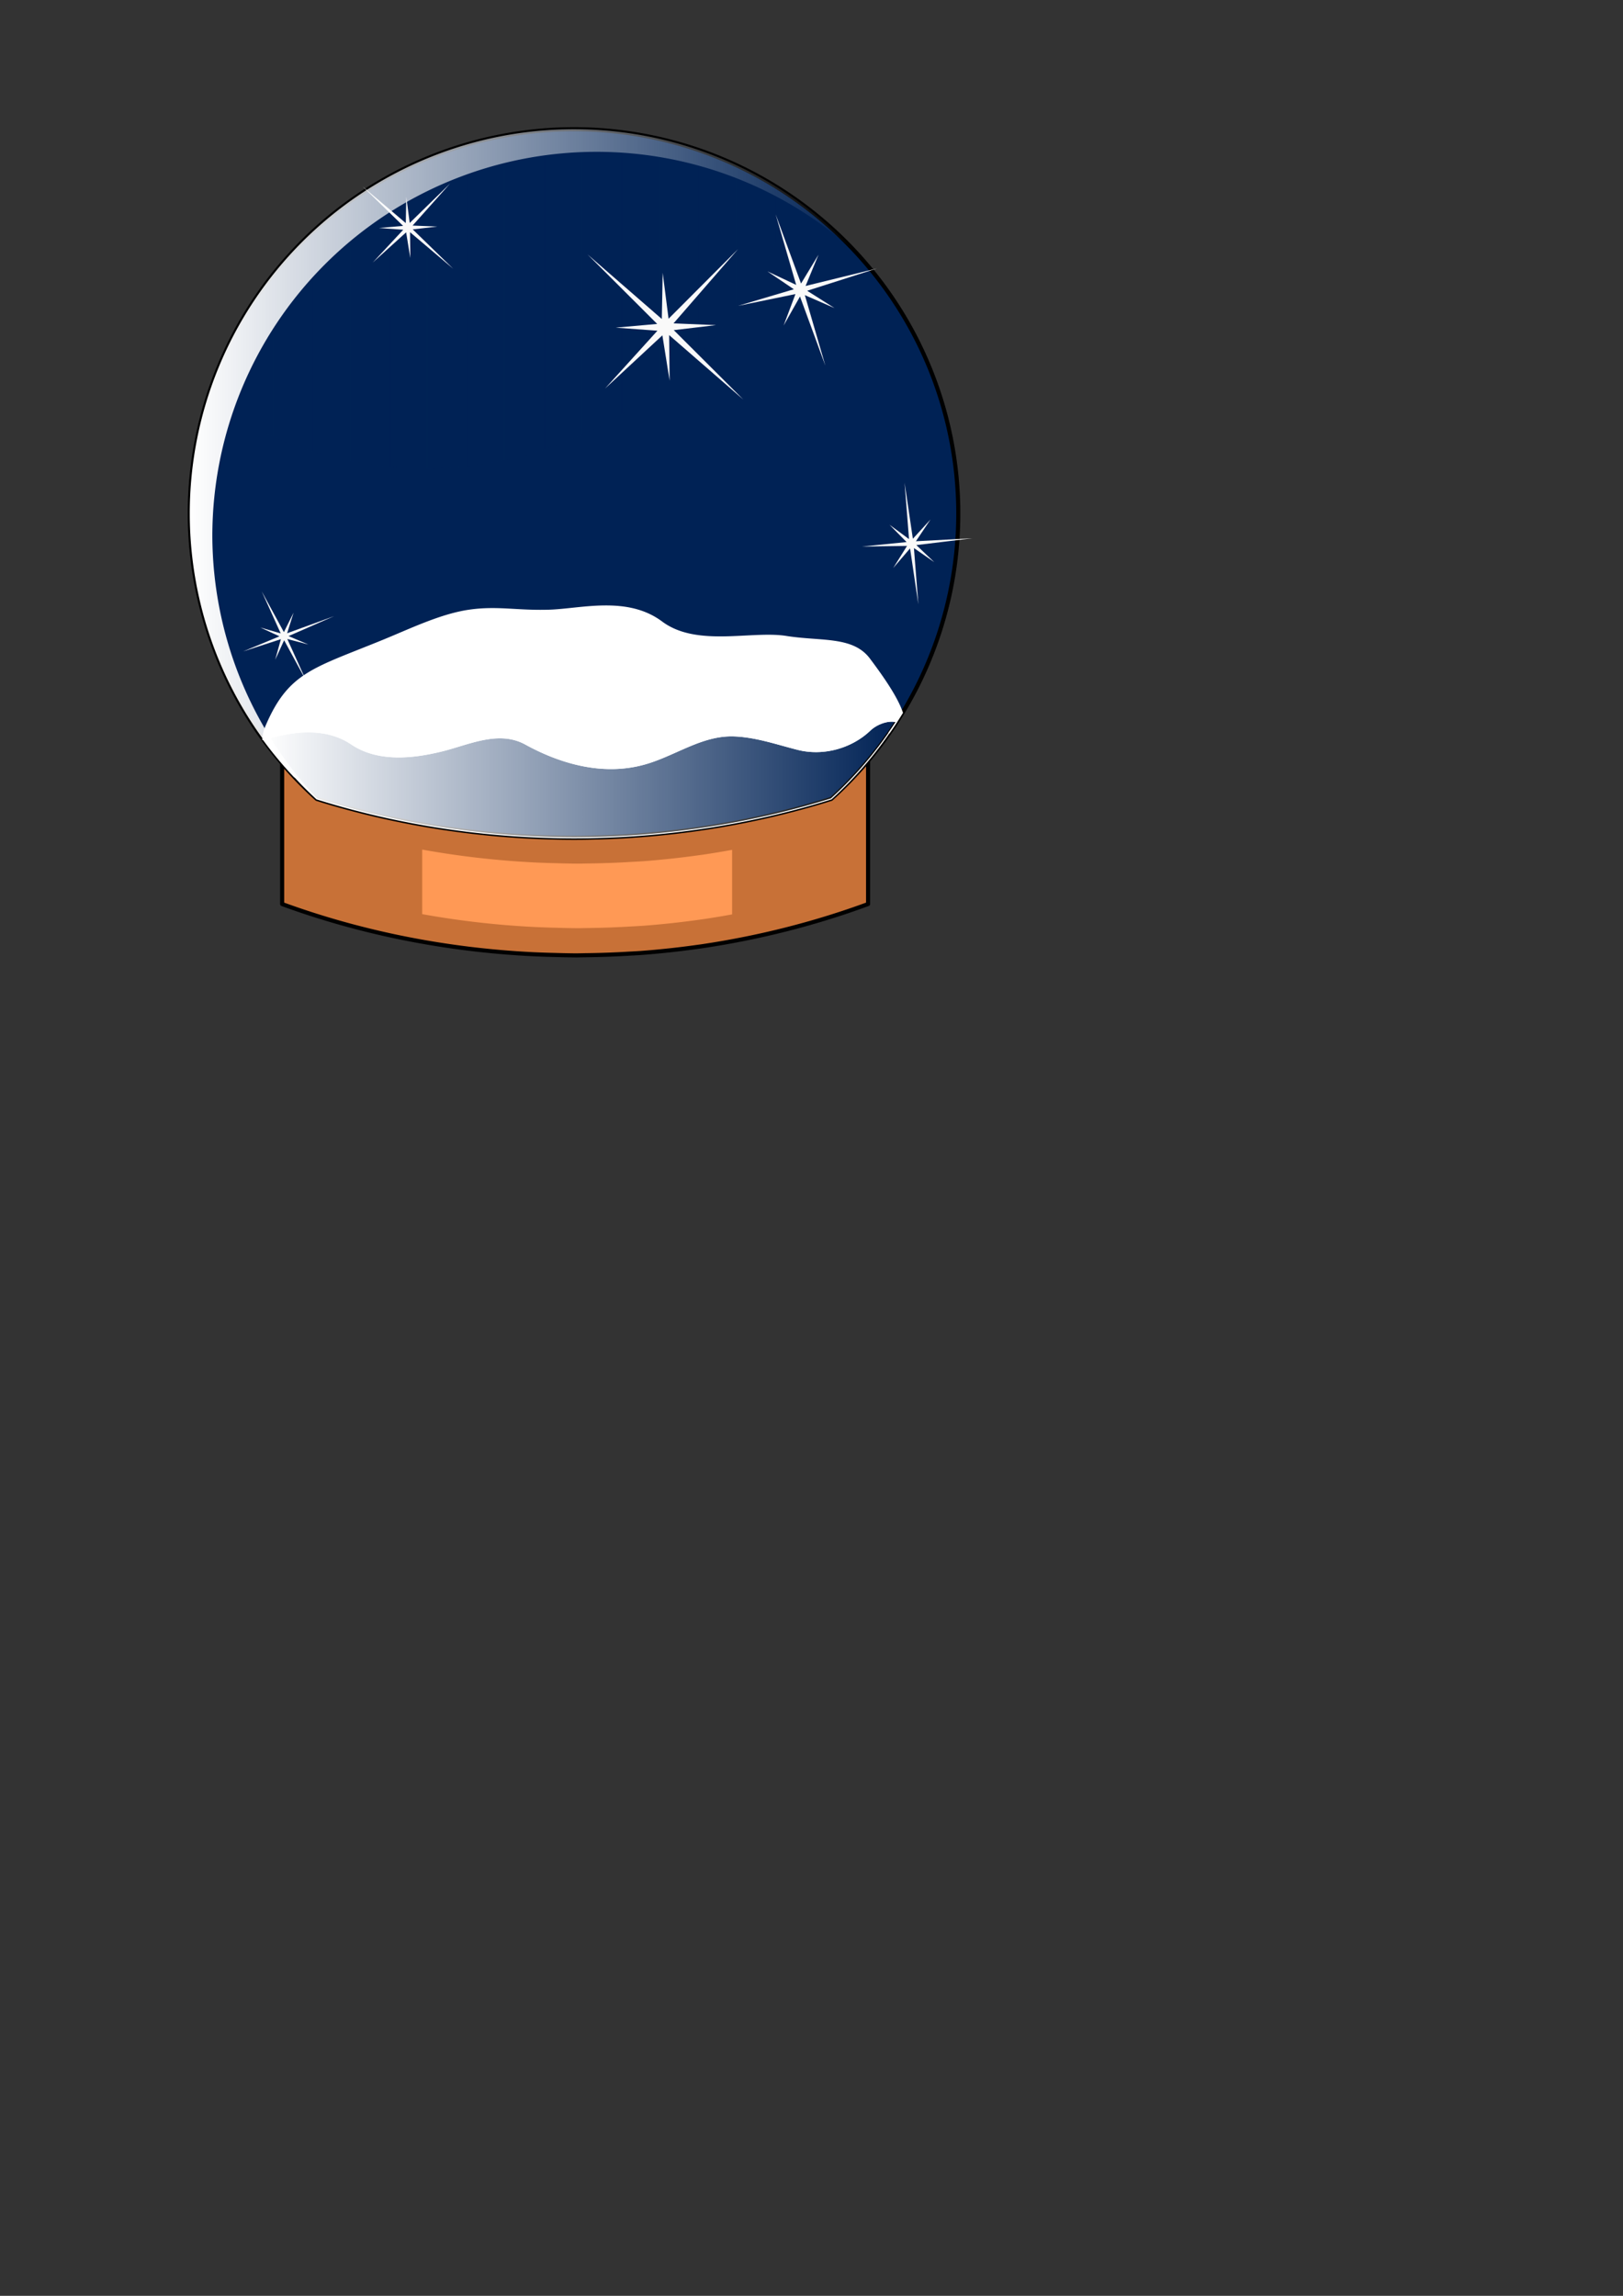 <?xml version="1.0" encoding="UTF-8" standalone="no"?>
<!-- Created with Inkscape (http://www.inkscape.org/) -->

<svg
   width="210mm"
   height="297mm"
   viewBox="0 0 210 297"
   version="1.1"
   id="svg5"
   sodipodi:docname="snowglobe.svg"
   inkscape:version="1.1.1 (c3084ef, 2021-09-22)"
   xmlns:inkscape="http://www.inkscape.org/namespaces/inkscape"
   xmlns:sodipodi="http://sodipodi.sourceforge.net/DTD/sodipodi-0.dtd"
   xmlns:xlink="http://www.w3.org/1999/xlink"
   xmlns="http://www.w3.org/2000/svg"
   xmlns:svg="http://www.w3.org/2000/svg">
  <rect x="0" y="0" width="210" height="297" fill="#333333" stroke="none"/>
  <sodipodi:namedview
     id="namedview7"
     pagecolor="#ffffff"
     bordercolor="#666666"
     borderopacity="1.0"
     inkscape:pageshadow="2"
     inkscape:pageopacity="0.0"
     inkscape:pagecheckerboard="true"
     inkscape:document-units="mm"
     showgrid="false"
     inkscape:zoom="0.79138866"
     inkscape:cx="274.83335"
     inkscape:cy="176.27243"
     inkscape:window-width="1010"
     inkscape:window-height="777"
     inkscape:window-x="0"
     inkscape:window-y="25"
     inkscape:window-maximized="0"
     inkscape:current-layer="layer1" />
  <defs
     id="defs2">
    <linearGradient
       inkscape:collect="always"
       id="linearGradient9125">
      <stop
         style="stop-color:#002255;stop-opacity:1;"
         offset="0"
         id="stop9121" />
      <stop
         style="stop-color:#002255;stop-opacity:0;"
         offset="1"
         id="stop9123" />
    </linearGradient>
    <linearGradient
       inkscape:collect="always"
       id="linearGradient5497-9">
      <stop
         style="stop-color:#ffffff;stop-opacity:1;"
         offset="0"
         id="stop5516" />
      <stop
         style="stop-color:#ffffff;stop-opacity:0;"
         offset="1"
         id="stop5518" />
    </linearGradient>
    <linearGradient
       inkscape:collect="always"
       xlink:href="#linearGradient5497-9"
       id="linearGradient5499"
       x1="159.233"
       y1="640.102"
       x2="720.566"
       y2="640.102"
       gradientUnits="userSpaceOnUse"
       gradientTransform="matrix(0.146,0,0,0.146,10.841,7.332)" />
    <linearGradient
       inkscape:collect="always"
       xlink:href="#linearGradient5497-9"
       id="linearGradient5982"
       x1="24.836"
       y1="95.492"
       x2="181.249"
       y2="95.492"
       gradientUnits="userSpaceOnUse"
       gradientTransform="matrix(0.552,0,0,0.552,10.841,7.332)" />
    <linearGradient
       inkscape:collect="always"
       xlink:href="#linearGradient9125"
       id="linearGradient9127"
       x1="106.841"
       y1="214.457"
       x2="629.942"
       y2="214.457"
       gradientUnits="userSpaceOnUse"
       gradientTransform="matrix(0.146,0,0,0.146,10.841,7.332)" />
  </defs>
  <g
     inkscape:label="Layer 1"
     inkscape:groupmode="layer"
     id="layer1">
    <path
       id="path868-3-8"
       style="fill:#c87137;fill-opacity:1;stroke:#000000;stroke-width:0.529;stroke-linecap:round;stroke-linejoin:round;stroke-opacity:1;paint-order:markers fill stroke;stroke-miterlimit:4;stroke-dasharray:none"
       d="m 36.506,96.277 v 20.677 a 89.717,70.017 0 0 0 32.52,6.492 89.717,70.017 0 0 0 2.728,0.093 89.717,70.017 0 0 0 2.801,0.056 89.717,70.017 0 0 0 1.175,-0.022 89.717,70.017 0 0 0 5.703,-0.205 89.717,70.017 0 0 0 1.464,-0.083 89.717,70.017 0 0 0 7.432,-0.803 89.717,70.017 0 0 0 0.418,-0.056 89.717,70.017 0 0 0 21.575,-5.473 V 96.277 Z" />
    <path
       id="path868-3-8-9-4"
       style="fill:#ff9955;fill-opacity:1;stroke-width:0.699;stroke-linecap:round;stroke-linejoin:round;paint-order:markers fill stroke"
       d="m 54.629,109.908 v 8.35 a 89.717,70.017 0 0 0 14.661,1.67 89.717,70.017 0 0 0 2.728,0.093 89.717,70.017 0 0 0 2.801,0.056 89.717,70.017 0 0 0 1.175,-0.022 89.717,70.017 0 0 0 5.703,-0.205 89.717,70.017 0 0 0 1.464,-0.083 89.717,70.017 0 0 0 7.432,-0.803 89.717,70.017 0 0 0 0.418,-0.056 89.717,70.017 0 0 0 3.717,-0.617 v -8.35 a 89.717,70.017 0 0 1 -3.717,0.617 89.717,70.017 0 0 1 -0.418,0.056 89.717,70.017 0 0 1 -7.432,0.803 89.717,70.017 0 0 1 -1.464,0.083 89.717,70.017 0 0 1 -5.703,0.205 89.717,70.017 0 0 1 -1.175,0.022 89.717,70.017 0 0 1 -2.801,-0.056 89.717,70.017 0 0 1 -2.728,-0.093 89.717,70.017 0 0 1 -14.661,-1.67 z" />
    <path
       id="path868-3"
       style="fill:#002255;stroke:#000000;stroke-width:0.529;stroke-linecap:round;stroke-linejoin:round;stroke-opacity:1;paint-order:markers fill stroke;stroke-miterlimit:4;stroke-dasharray:none"
       d="M 74.273,16.718 A 49.721,49.721 0 0 0 24.553,66.439 49.721,49.721 0 0 0 40.99,103.348 89.717,70.017 0 0 0 74.273,108.386 89.717,70.017 0 0 0 107.557,103.347 49.721,49.721 0 0 0 123.994,66.439 49.721,49.721 0 0 0 74.273,16.718 Z" />
    <path
       id="path868-3-0"
       style="opacity:0.45;mix-blend-mode:screen;fill:url(#linearGradient9127);fill-opacity:1;stroke:none;stroke-width:0.699;stroke-linecap:round;stroke-linejoin:round;stroke-opacity:1;paint-order:markers fill stroke"
       d="M 74.273,16.718 A 49.721,49.721 0 0 0 26.797,51.814 49.721,49.721 0 0 0 86.644,49.247 49.721,49.721 0 0 0 102.512,25.531 49.721,49.721 0 0 0 74.273,16.718 Z" />
    <path
       id="path2250"
       style="fill:#ffffff;stroke:#ffffff;stroke-width:0.146px;stroke-linecap:butt;stroke-linejoin:miter;stroke-opacity:1"
       d="m 78.19,78.397 c -2.57,0.026 -5.095,0.489 -7.172,0.551 -4.154,0.123 -6.673,-0.526 -10.299,-0.005 -3.626,0.521 -7.49,2.392 -11.013,3.838 -9.051,3.714 -12.264,4.163 -15.239,11.046 -0.267,0.587 -0.417,1.178 -0.456,1.754 a 49.721,49.721 0 0 0 4.087,4.914 c 0.026,0.007 0.055,0.011 0.081,0.018 a 49.721,49.721 0 0 1 -3.966,-4.857 c 0.039,-0.017 0.079,-0.033 0.123,-0.046 3.547,-1.058 7.758,-1.643 11.152,0.642 3.384,2.279 7.836,1.83 11.608,0.909 3.544,-0.865 7.41,-2.826 10.912,-0.902 4.617,2.537 10.075,4.063 15.394,2.575 3.947,-1.104 7.408,-3.796 11.59,-3.64 2.804,0.105 5.457,1.036 8.237,1.743 3.263,0.83 6.916,-0.166 9.335,-2.471 0.766,-0.73 1.92,-1.177 2.804,-1.179 0.229,-5.29e-4 0.439,0.03 0.621,0.092 a 49.721,49.721 0 0 1 -0.896,1.32 c 0.016,-0.004 0.034,-0.012 0.051,-0.017 a 49.721,49.721 0 0 0 1.616,-2.474 c -0.703,-2.101 -2.69,-4.877 -4.263,-6.974 -2.172,-2.896 -6.267,-2.176 -10.761,-2.893 -4.494,-0.718 -11.587,1.491 -16.101,-1.876 -2.257,-1.684 -4.872,-2.093 -7.442,-2.067 z" />
    <path
       id="path1821"
       style="fill:#f9f9f9;stroke-width:0.251;stroke-linecap:round;stroke-linejoin:round;paint-order:markers fill stroke"
       inkscape:transform-center-x="-0.0046895712"
       inkscape:transform-center-y="0.071162756"
       d="m 49.035,29.494 3.122,-0.271 -5.236,-5.092 5.583,4.728 0.067,-3.386 0.442,3.369 5.225,-5.102 -4.852,5.44 3.194,0.129 -3.176,0.368 5.236,5.092 -5.583,-4.728 0.036,3.341 -0.545,-3.323 -4.318,3.905 3.945,-4.243 z"
       sodipodi:nodetypes="ccccccccccccccccc" />
    <path
       id="path2128"
       style="fill:#f9f9f9;stroke-width:0.213;stroke-linecap:round;stroke-linejoin:round;paint-order:markers fill stroke"
       inkscape:transform-center-x="-0.49089896"
       inkscape:transform-center-y="0.20149535"
       d="m 33.682,81.175 2.638,0.764 -2.457,-5.442 2.869,5.277 1.255,-2.519 -0.834,2.664 6.062,-2.206 -5.878,2.576 2.555,1.087 -2.716,-0.709 2.457,5.442 -2.869,-5.277 -1.155,2.517 0.734,-2.661 -4.899,1.59 4.715,-1.959 z"
       sodipodi:nodetypes="ccccccccccccccccc" />
    <path
       id="path2130"
       style="fill:#f9f9f9;stroke-width:0.438;stroke-linecap:round;stroke-linejoin:round;paint-order:markers fill stroke"
       inkscape:transform-center-x="-0.0080728089"
       inkscape:transform-center-y="0.12562157"
       d="m 79.663,42.386 5.37,-0.479 -9.006,-8.988 9.604,8.347 0.115,-5.978 0.761,5.947 8.988,-9.006 -8.347,9.604 5.495,0.227 -5.464,0.649 9.006,8.988 -9.604,-8.347 0.062,5.898 -0.938,-5.867 -7.427,6.893 6.786,-7.49 z"
       sodipodi:nodetypes="ccccccccccccccccc" />
    <path
       id="path2132"
       style="fill:#f9f9f9;stroke-width:0.327;stroke-linecap:round;stroke-linejoin:round;paint-order:markers fill stroke"
       inkscape:transform-center-x="-0.73488378"
       inkscape:transform-center-y="0.30078757"
       d="m 99.298,35.108 3.719,1.748 -2.654,-9.122 3.283,8.945 2.263,-3.736 -1.674,4.05 9.227,-2.262 -9.022,2.885 3.543,2.242 -3.843,-1.676 2.654,9.122 -3.283,-8.945 -2.117,3.753 1.528,-4.067 -7.423,1.522 7.218,-2.145 z"
       sodipodi:nodetypes="ccccccccccccccccc" />
    <path
       id="path2134"
       style="fill:#f9f9f9;stroke-width:0.251;stroke-linecap:round;stroke-linejoin:round;paint-order:markers fill stroke"
       inkscape:transform-center-x="-0.56355096"
       inkscape:transform-center-y="0.20345421"
       d="m 115.092,67.882 2.524,1.857 -0.571,-7.281 1.072,7.237 2.286,-2.499 -1.892,2.822 7.293,-0.383 -7.236,0.883 2.315,2.205 -2.629,-1.821 0.571,7.281 -1.072,-7.237 -2.178,2.533 1.784,-2.856 -5.821,0.083 5.764,-0.583 z"
       sodipodi:nodetypes="ccccccccccccccccc" />
    <path
       id="path1541"
       style="mix-blend-mode:soft-light;fill:url(#linearGradient5982);fill-opacity:1;stroke:none;stroke-width:0.699;stroke-linecap:round;stroke-linejoin:round;stroke-opacity:1;paint-order:markers fill stroke"
       d="m 74.273,16.718 a 49.721,49.721 0 0 0 -49.72,49.721 49.721,49.721 0 0 0 16.437,36.909 89.717,70.017 0 0 0 0.141,0.041 A 49.721,49.721 0 0 1 27.474,69.361 49.721,49.721 0 0 1 77.195,19.64 49.721,49.721 0 0 1 110.91,32.828 49.721,49.721 0 0 0 74.273,16.718 Z" />
    <path
       id="path2211"
       style="fill:url(#linearGradient5499);fill-opacity:1;stroke:#ffffff;stroke-width:0.146px;stroke-linecap:butt;stroke-linejoin:miter;stroke-opacity:1"
       d="m 115.367,93.287 c -0.884,0.002 -2.038,0.449 -2.804,1.179 -2.418,2.305 -6.071,3.301 -9.335,2.471 -2.781,-0.707 -5.434,-1.638 -8.237,-1.743 -4.181,-0.156 -7.643,2.536 -11.59,3.64 -5.318,1.488 -10.776,-0.038 -15.394,-2.575 -3.502,-1.925 -7.368,0.037 -10.912,0.902 -3.772,0.921 -8.224,1.37 -11.608,-0.909 -3.394,-2.285 -7.605,-1.7 -11.152,-0.642 -0.044,0.013 -0.085,0.029 -0.123,0.046 a 49.721,49.721 0 0 0 6.778,7.692 89.717,70.017 0 0 0 33.283,5.039 89.717,70.017 0 0 0 33.284,-5.039 49.721,49.721 0 0 0 8.431,-9.968 c -0.182,-0.062 -0.391,-0.093 -0.621,-0.092 z" />
  </g>
</svg>
